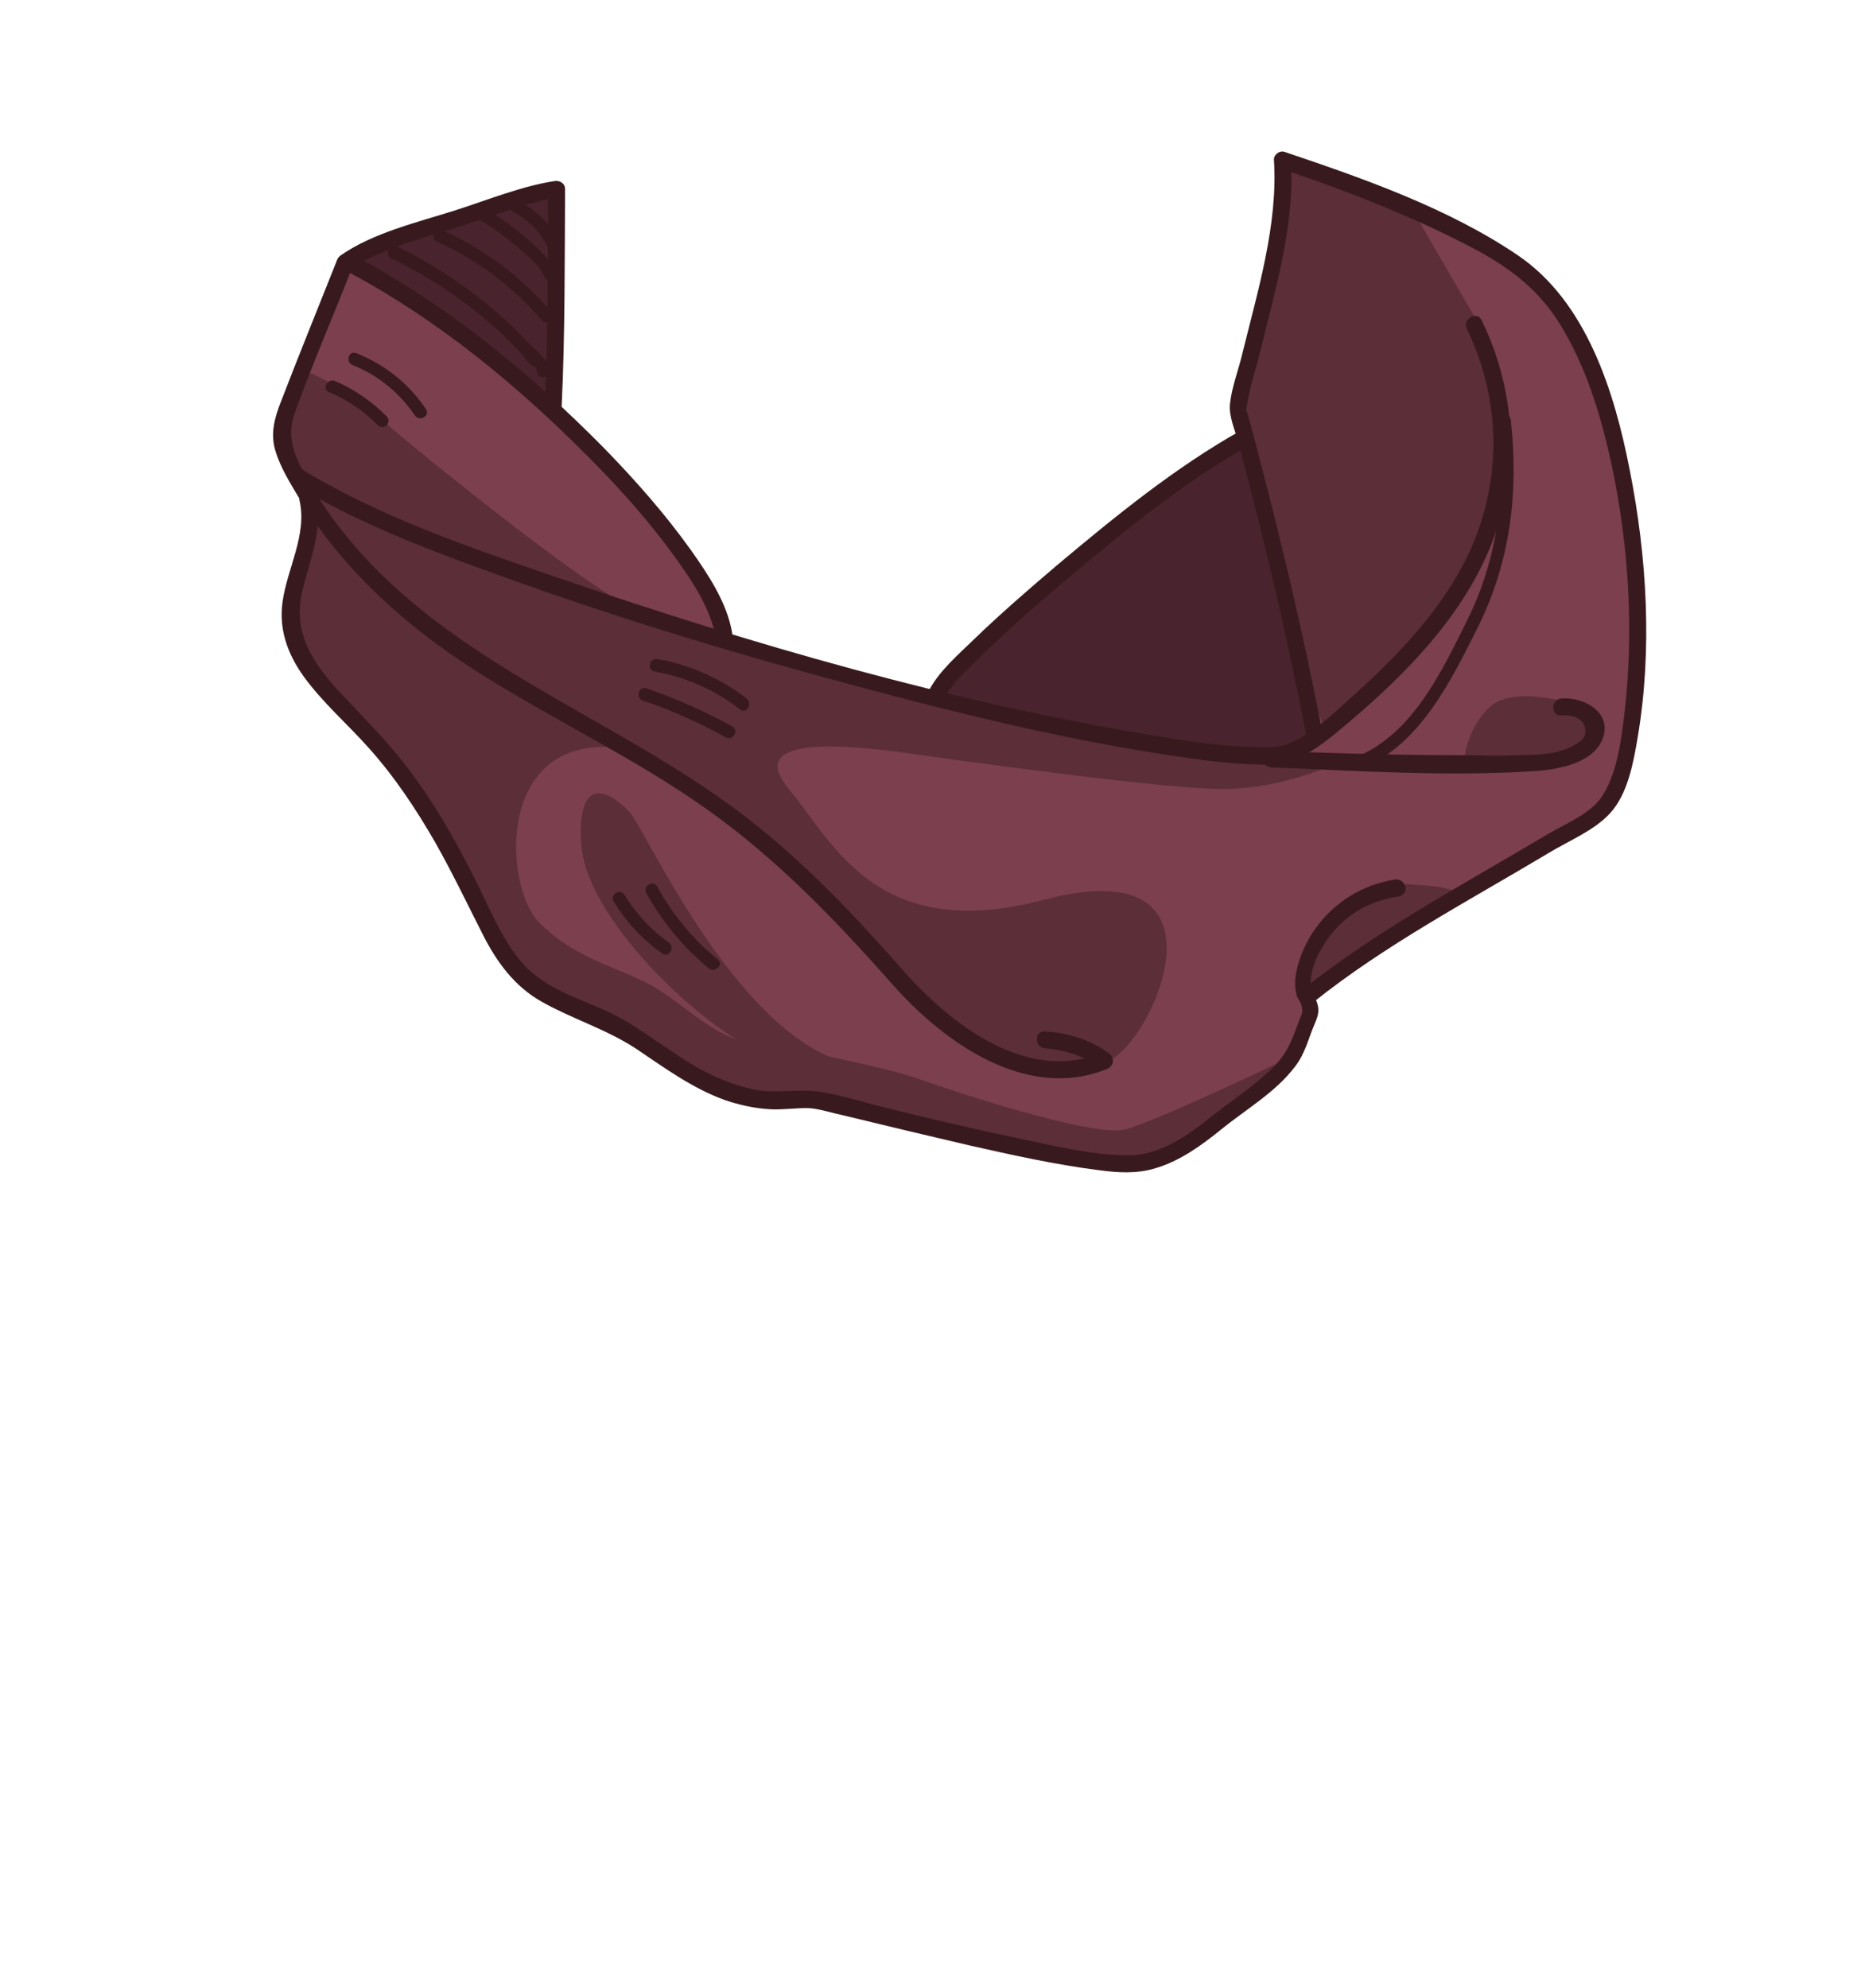 <?xml version="1.0" encoding="utf-8"?>
<!-- Generator: Adobe Illustrator 19.2.0, SVG Export Plug-In . SVG Version: 6.00 Build 0)  -->
<svg version="1.1" id="Layer_1" xmlns="http://www.w3.org/2000/svg" xmlns:xlink="http://www.w3.org/1999/xlink" x="0px" y="0px"
	 viewBox="0 0 440 470" style="enable-background:new 0 0 440 470;" xml:space="preserve">
<style type="text/css">
	.st0{fill:#7B3F4E;}
	.st1{fill:#49232D;}
	.st2{fill:#5B2E38;}
	.st3{fill:#381A1E;}
</style>
<g>
	<g>
		<path class="st0" d="M266.6,274c-7.7,0-15.4-1.7-22.9-3.3c-1.3-0.3-2.5-0.5-3.8-0.8c-11-2.3-22.1-4.9-31.6-7.2
			c-1.6-0.4-3.2-0.8-4.8-1.3c-3.7-1-7.5-2.1-11.3-2.4c-0.8-0.1-1.6-0.1-2.5-0.1c-1.1,0-2.2,0.1-3.3,0.1c-1.1,0.1-2.3,0.1-3.4,0.1
			c-1.7,0-3.1-0.1-4.5-0.4c-4.3-0.8-8.8-2.5-13.4-5.1c-3.2-1.8-6.3-3.9-9.2-5.9c-3.5-2.4-7.1-4.9-10.9-6.8c-2.1-1.1-4.4-2-6.5-2.9
			c-5.4-2.2-11-4.6-15.2-9.2c-4.1-4.5-6.7-10.2-9.3-15.7c-0.9-1.9-1.8-3.8-2.7-5.6c-3.4-6.7-8.2-15.4-14.1-23.6
			c-4.2-5.8-8.9-10.7-13.9-16c-1.1-1.1-2.1-2.2-3.2-3.3c-7.3-7.8-11.7-15.1-9.3-25.2c0.4-1.8,0.9-3.5,1.4-5.3c1-3.4,1.9-6.6,2.2-9.9
			l0.3-2.6l1.5,2.1c9.1,12.5,21.4,23.8,36.5,33.5c7.6,4.9,15.6,9.4,23.4,13.7c10.8,6.1,22,12.3,32.3,19.7
			c15.8,11.3,28.9,24.7,43.7,41.3c5.8,6.5,21.1,21.7,38.5,21.7c3.7,0,7.4-0.7,10.9-2.1c0.5-0.2,0.7-0.5,0.8-0.9c0-0.4-0.1-0.7-0.5-1
			c-3.9-2.9-8.7-4.6-14.6-5l-0.1,0c-0.6,0-0.7,0.5-0.7,0.8c0,0.4,0.2,1.1,1,1.2c3.6,0.3,6.7,1.1,9.6,2.5l2.6,1.2l-2.8,0.6
			c-2,0.5-4.1,0.7-6.2,0.7c-6.9,0-20.9-2.8-37.5-21.6c-12.7-14.4-23.9-26.1-37.1-36.2c-11.5-8.8-24.4-16.2-36.9-23.4
			c-20.9-11.9-42.5-24.3-58.1-43.8c-2-2.5-3.9-5.2-5.8-8l1.3-1.4c15.3,8.3,32.1,14.3,48.4,20l0.3,0.1c24,8.5,49.5,16.3,78,23.9
			c20.8,5.6,45.5,11.8,71,15.9c7.5,1.2,15.4,2.5,23.3,2.7c0.7,0,1.3,0.2,2,0.2h0.5l0.3,0.2c0.2,0.2,0.4,0.3,0.7,0.3
			c3.9,0.1,7.9,0.3,11.9,0.4c10.6,0.5,21.6,0.9,32.3,0.9c6.3,0,12-0.2,17.4-0.5c9.2-0.6,14.6-3.1,15.9-7.5c0.5-1.7,0.3-3.2-0.7-4.5
			c-1.4-1.9-4.5-3.3-7.5-3.3c-0.2,0-0.4,0-0.7,0c-0.8,0.1-1,0.8-1,1.2c0,0.3,0.1,0.8,0.7,0.8c0.4,0,0.6,0,0.9,0
			c3.2,0,5.4,1.5,5.9,3.9c0.6,3.1-2,4.4-3.8,5.3c-3.7,1.9-8.2,2-11.5,2.1c-2.1,0.1-4.4,0.1-7,0.1c-2.9,0-5.9,0-8.8-0.1
			c-1.5,0-3,0-4.4-0.1c-9.9-0.1-20.2-0.3-30.6-0.6l-3.4-0.1l2.9-1.8c3.3-2,6.4-4.6,9.4-7.1l0.2-0.2c16.5-14,26.8-26.7,32.3-39.8
			c7.3-17.2,6.7-36.3-1.7-53.6c-0.2-0.4-0.5-0.5-0.6-0.5c-0.4,0-0.8,0.2-1,0.6c-0.2,0.3-0.2,0.7,0,1c8.2,17,8.5,36.5,0.7,53.5
			c-6.6,14.5-18.8,26.5-28.8,35.3l-0.9,0.8c-1.9,1.7-3.8,3.4-5.9,5.1l-1.3,1l-0.3-1.6c-3.9-20.2-8.8-41.5-15.5-66.9l-0.4-1.4
			c-0.4-1.6-0.8-3.2-1.3-4.8c-0.1-0.3-0.2-0.6-0.2-0.6c-0.3-0.4-0.2-0.8-0.2-1c0-0.1,0.1-0.3,0.1-0.7c0.4-3,1.3-6,2.1-9
			c0.4-1.5,0.9-3.1,1.2-4.6c0.5-2,1-4,1.5-6c2.9-11.7,5.9-23.7,5.7-35.5l0-1.4l1.4,0.5c17.8,6.1,31.7,12,43.7,18.4
			c9.7,5.2,15.8,10.7,20.5,18.2c4.7,7.7,8.2,16.8,11.1,28.7c5.1,21,6.5,43,4.1,63.5l0,0.2c-0.8,6.5-1.7,14.7-5.7,20.4
			c-2.2,3.2-6.2,5.3-9.8,7.2c-1.1,0.6-2.2,1.2-3.2,1.8c-4.4,2.7-9,5.3-13.5,7.9c-14.2,8.2-28.9,16.8-41.9,26.8l-1.6,1.2l0-2
			c0-0.5,0-1.1,0.1-1.6c0.4-2.5,1.5-5.1,3.1-7.8c4-6.5,10.5-10.7,18.3-11.9c0.3,0,0.6-0.2,0.6-0.7c0-0.5-0.4-1.2-1.2-1.2
			c-0.1,0-0.1,0-0.2,0c-9.8,1.5-18.1,8.1-21.5,17.4c-1.4,3.6-1.7,6.5-1,8.7c0.1,0.2,0.2,0.4,0.3,0.6l0,0.1l0,0.1
			c0,0.1,0.1,0.2,0.2,0.3l0,0.1l0,0.1c0.2,0.4,0.4,0.7,0.5,1.2c0.5,1.7,0.2,2.5-0.3,3.7c-0.1,0.2-0.2,0.5-0.3,0.8l-0.1,0.4
			c-1.5,4.2-2.7,7.5-6.1,10.9c-3,2.9-6.4,5.5-9.7,7.9c-1.7,1.3-3.5,2.5-5.2,3.9c-5.9,4.8-12.5,9.1-20.1,9.1H266.6z"/>
		<path class="st0" d="M168.4,149.5c-11.9-3.7-24.2-7.7-36.7-12l-1.5-0.5c-20.2-6.9-41-14.1-59.3-25.2l-0.2-0.1l-0.1-0.2
			c-2.2-4.1-3.9-8.7-1.9-14.3c2.8-7.8,6-15.7,9.1-23.3c1.3-3.2,2.6-6.4,3.9-9.6l0.4-1l1,0.5c19,10.2,37.4,24.3,56.3,43.3
			c8.8,8.9,15.4,16.5,20.9,24.1c4,5.6,7.7,11.1,9.3,17.2l0.5,1.7L168.4,149.5z"/>
		<g>
			<path class="st0" d="M299.4,177.7c-0.8,0-1.6,0-2.3-0.1l-0.8,0c-8.2-0.3-16.4-1.5-23.4-2.7c-15.7-2.6-32.2-6-49.1-10.1l-1.4-0.3
				l0.8-1.2c2.1-3.2,5-5.9,7.7-8.5c0.6-0.5,1.2-1.1,1.7-1.6c5.5-5.3,11.7-10.8,19.4-17.3c13.2-11.1,26.2-21.7,40.7-30.2l1.1-0.7
				l0.3,1.3c6.6,25.1,11.7,47,15.5,67.2l0.1,0.7l-0.6,0.4c-1.5,1-3,1.7-4.4,2.3C302.9,177.6,300.9,177.7,299.4,177.7z"/>
			<path class="st0" d="M128.3,93.6c-14.1-12.7-28.5-23.1-42.8-30.9l-1.6-0.9l1.6-0.9c5.7-3.1,12.2-5.1,18.5-6.9
				c1.9-0.6,3.7-1.1,5.5-1.7c1.9-0.6,3.7-1.2,5.6-1.9c4.6-1.6,9.5-3.2,14.2-4.2l1.2-0.2l0,4.6c0,13.9-0.1,28.2-0.6,42.3l-0.1,2.1
				L128.3,93.6z"/>
		</g>
	</g>
	<g>
		<path class="st1" d="M299.4,177.7c-0.8,0-1.6,0-2.3-0.1l-0.8,0c-8.2-0.3-16.4-1.5-23.4-2.7c-15.7-2.6-32.2-6-49.1-10.1l-1.4-0.3
			l0.8-1.2c2.1-3.2,5-5.9,7.7-8.5c0.6-0.5,1.2-1.1,1.7-1.6c5.5-5.3,11.7-10.8,19.4-17.3c13.2-11.1,26.2-21.7,40.7-30.2l1.1-0.7
			l0.3,1.3c6.6,25.1,11.7,47,15.5,67.2l0.1,0.7l-0.6,0.4c-1.5,1-3,1.7-4.4,2.3C302.9,177.6,300.9,177.7,299.4,177.7z"/>
		<path class="st1" d="M128.3,93.6c-14.1-12.7-28.5-23.1-42.8-30.9l-1.6-0.9l1.6-0.9c5.7-3.1,12.2-5.1,18.5-6.9
			c1.9-0.6,3.7-1.1,5.5-1.7c1.9-0.6,3.7-1.2,5.6-1.9c4.6-1.6,9.5-3.2,14.2-4.2l1.2-0.2l0,4.6c0,13.9-0.1,28.2-0.6,42.3l-0.1,2.1
			L128.3,93.6z"/>
	</g>
	<g>
		<path class="st2" d="M312.9,171.9l15.8-13c0,0,15.5-18.4,16.1-19.3s7.2-15,7.2-15l3.3-12.6l-0.2-12.3l-3.8-13.5l-1.9-10
			l-15.3-26.3l-14.9-5.1l-14.9-5.4l-2.3,16l-5.2,24.1L292.5,99l7.5,22l6,31L312.9,171.9z"/>
		<path class="st2" d="M146.1,176.7c-29-2.9-27,32.7-18.7,41.3s19,10.7,26.7,15c7.7,4.3,15,12.7,24.3,13.7c9.3,1,32.4,6,38.7,8.3
			c6.3,2.3,41.3,14,48.9,12s38-16.6,38-16.6l-7.2,7l-15.3,12.7c0,0-5.8,4.6-7.7,3.9s-9.9,0.2-10.8,0s-17.2-1.8-17.2-1.8l-50.5-11.6
			l-6.4-0.6l-9.1-0.1l-9.7-2.7l-15.1-8.9l-8.8-5.6l-18.8-8.9l-5.6-5l-23.5-41.3c0,0-7.6-10.1-8.4-11S78,164,78,164l-6.9-9.5
			l-2.2-9.8l5.7-22.9C74.6,121.7,163.9,178.5,146.1,176.7z"/>
		<path class="st2" d="M74.9,118.6c-0.4,1.2,10.6,15.2,10.6,15.2l13.2,12.4l20.1,13.9l17.2,11.1l18.6,9.4l16.5,10l12.4,9.8l12.8,13
			l18.8,20.9l13,11.2l13.6,6.1l8.8,2.5c0,0,8-2.6,10.7-3.1c10.2-1.9,33.3-50.9-14.4-38.3c-39.6,10.5-49.9-13.7-60.3-26.2
			s12.3-10.7,28.6-8.4c9.2,1.3,61,8.6,74.6,8.4c13.7-0.2,25.3-5.7,25.3-5.7l-24.7-2.1l-16.7-2l-26.3-6l-32.3-7l-26.1-5.9l-29.3-9.7
			l-28.1-8l-23.8-10.5l-28-11.3l-7.4-4L74.9,118.6z"/>
		<path class="st2" d="M180.7,249.3c-15.2-6.6-42.3-32.3-43.3-50s8-11.3,11.7-7c3.7,4.3,24.8,51.5,50.6,58.8
			C212.1,254.6,185.1,251.2,180.7,249.3z"/>
		<path class="st2" d="M309,236v-8l6.2-9.8c0,0,6-9.7,15.1-9.3s15.1,1,14.3,3.4c-0.8,2.3-8.2,5.3-8.2,5.3l-13,6.4L309,236z"/>
		<path class="st2" d="M346.1,180.5c1,0,16.1,0.9,16.1,0.9s8.3-1.3,9-2.7c0.7-1.4,6.9-4.8,6.9-4.8l-3.9-6.9c0,0-15.8-5.4-21.8,0
			S346.1,180.5,346.1,180.5z"/>
		<path class="st2" d="M72.3,87.7c0,0,10.3,4.3,15.8,9.6s50.6,41.9,61.1,46.1s-10.2,4.2-10.2,4.2l-37.3-15.3l-28.3-16.5l-6.9-13
			l2.4-8.6L72.3,87.7z"/>
	</g>
	<g>
		<g>
			<path class="st3" d="M79.6,61.7C75.2,72.8,70.7,83.8,66.4,95c-1.5,3.8-2.5,7.5-1.3,11.5c1.2,4.1,3.7,8,5.9,11.7
				c10.2,16.5,24.8,29.7,41.1,40.1c18.2,11.7,38,20.8,55.6,33.4c16.6,11.9,30,26,43.5,41.2c12,13.5,31.5,27.5,50.5,19.8
				c1.7-0.7,1.9-2.6,0.5-3.7c-4.5-3.3-9.6-4.8-15.1-5.2c-2.6-0.2-2.6,3.8,0,4c4.8,0.4,9.2,1.8,13.1,4.7c0.2-1.2,0.3-2.4,0.5-3.7
				c-17.9,7.4-35.8-6.6-47.1-19.3c-11.6-13.2-23.3-25.6-37.3-36.4c-30.8-23.7-70.1-36-94.9-67c-3.2-3.9-6-8.1-8.5-12.5
				c-3-5.3-5.4-9.9-3.2-16c4.2-11.7,9.2-23.1,13.7-34.7C84.4,60.4,80.5,59.4,79.6,61.7L79.6,61.7z"/>
		</g>
		<g>
			<path class="st3" d="M82.7,64.5c20.8,11.1,39.5,26.5,56.1,43.2c7.5,7.5,14.6,15.4,20.8,24c4,5.6,8.4,12,9.6,19
				c0.4,2.5,4.3,1.5,3.9-1.1c-1.2-7.1-5.6-13.7-9.7-19.5c-6.2-8.7-13.3-16.7-20.7-24.3c-17.1-17.3-36.4-33.3-57.9-44.8
				C82.4,59.9,80.4,63.3,82.7,64.5L82.7,64.5z"/>
		</g>
		<g>
			<path class="st3" d="M69,114.2c17.1,10.5,36.7,17.4,55.5,24.1c25.7,9.1,51.8,16.9,78.1,23.9c23.4,6.3,47.1,12.1,71.1,15.9
				c7.7,1.2,15.6,2.4,23.4,2.6c3,0.1,5.9,0.1,8.7-1c5-2,9.5-5.9,13.6-9.4c13-11,25.9-24.3,32.6-40.2c7.5-17.7,6.7-37.2-1.7-54.4
				c-1.1-2.3-4.6-0.3-3.5,2c8.1,16.7,8.4,35.7,0.7,52.6c-6.3,13.7-17.4,25.1-28.5,35c-4.3,3.9-9.1,8.4-14.6,10.6
				c-2.5,1-5.5,0.8-8.2,0.7c-7.8-0.3-15.6-1.4-23.3-2.7c-47.8-7.9-95.2-21.6-140.9-37.3c-20.7-7.1-42.3-14.4-61-25.9
				C68.8,109.4,66.8,112.8,69,114.2L69,114.2z"/>
		</g>
		<g>
			<path class="st3" d="M329.9,207.9c-10.1,1.5-18.7,8.4-22.3,18c-1.1,2.9-1.9,6.4-1,9.4c0.2,0.8,0.9,1.5,1.1,2.3
				c0.5,1.7,0,2.2-0.6,3.8c-1.6,4.3-2.7,7.6-6.1,10.9c-4.4,4.4-9.9,7.9-14.8,11.8c-5.6,4.5-12.2,9.1-19.7,9
				c-8.9-0.1-17.9-2.4-26.5-4.2c-10.6-2.2-21.1-4.7-31.6-7.3c-5.3-1.3-10.8-3.2-16.2-3.7c-4.6-0.4-9,0.6-13.6-0.3
				c-4.6-0.9-9-2.7-13.1-4.9c-7-3.9-13.1-9.1-20.2-12.8c-7.3-3.7-15.7-5.6-21.5-11.9c-5.3-5.9-8.3-14-11.9-21
				c-4.2-8.2-8.7-16.3-14.2-23.7c-5.1-7.1-11.2-13.1-17.1-19.4c-6.6-7.1-11.5-14.2-9.1-24.3c1.8-7.5,5-14.6,3.2-22.5
				c-0.6-2.5-4.4-1.4-3.9,1.1c1.9,8.2-2.9,16.1-4,24.1c-0.9,6.5,1.2,12.3,5,17.6c4.5,6.2,10.3,11.2,15.3,16.8
				c6.2,6.9,11.3,14.6,15.9,22.6c4,7.1,7.5,14.4,11.2,21.7c3.3,6.5,7.5,12.2,13.9,15.8c7.3,4.1,15.3,6.5,22.3,11.1
				c6.7,4.5,13.2,9.3,20.9,12.1c3.5,1.2,7.1,2,10.8,2.2c3,0.2,7.7-0.5,9.9-0.2c2.4,0.3,4.8,1.1,7.2,1.6c9.9,2.4,19.9,4.8,29.8,7.1
				c10.2,2.3,20.5,4.6,30.8,5.9c4.4,0.6,8.8,0.9,13.2-0.4c5.9-1.7,11-5.4,15.7-9.2c5.9-4.8,12.9-8.8,17.5-14.9
				c2.4-3.1,3.1-6.5,4.6-10c0.9-2.1,1.3-3.4,0.4-5.6c-1-2.3-1.6-3.2-1.2-5.8c0.4-2.6,1.6-5.2,3-7.4c3.9-6.4,10.2-10.3,17.6-11.4
				C333.5,211.4,332.4,207.6,329.9,207.9L329.9,207.9z"/>
		</g>
		<g>
			<path class="st3" d="M312.6,172.9c-4.4-23-9.9-46-15.9-68.7c-0.6-2.1-1.1-4.2-1.7-6.3c-0.5-1.6-0.5-0.3-0.2-1.9
				c0.6-4.5,2.3-9.1,3.3-13.5c3.5-14.4,8.1-29.7,7.1-44.6c-0.8,0.6-1.7,1.3-2.5,1.9c15.7,5.3,31.5,11.4,46.2,19.2
				c8.4,4.5,15.1,9.7,20.1,17.9c5.3,8.7,8.6,18.5,11,28.4c4.9,20.4,6.5,42.3,4.1,63.1c-0.8,6.5-1.7,14.5-5.5,20.1
				c-2.7,3.9-8.6,6.3-12.7,8.7c-19.6,11.7-40.4,22.7-58.3,37c-2,1.6,0.8,4.4,2.8,2.8c17.1-13.7,37.1-24.2,55.8-35.4
				c4.6-2.8,10.8-5.3,14.5-9.4c4.2-4.6,5.5-12,6.5-17.9c3.5-20.7,2.2-42.7-1.9-63.3c-3.6-18.4-10.2-39.7-26.5-50.7
				c-16.4-11.1-36.4-18.1-55.1-24.4c-1.2-0.4-2.6,0.7-2.5,1.9c1,15.3-3.9,31.2-7.5,45.9c-0.9,3.8-2.5,7.9-2.9,11.8
				c-0.3,2.9,1.2,6.2,2,9.1c6,22.8,11.6,45.9,16,69.1C309.2,176.5,313.1,175.4,312.6,172.9L312.6,172.9z"/>
		</g>
		<g>
			<path class="st3" d="M223.2,165c2.4-4.2,6.6-7.7,10-11.1c6.2-6,12.7-11.7,19.4-17.3c13.5-11.3,27.5-22.8,42.9-31.4
				c2.2-1.3,0.2-4.7-2-3.5c-15.7,8.8-30,20.5-43.7,32c-6.7,5.7-13.4,11.5-19.7,17.6c-3.6,3.5-7.8,7.1-10.3,11.6
				C218.5,165.2,221.9,167.2,223.2,165L223.2,165z"/>
		</g>
		<g>
			<path class="st3" d="M132.8,96c0.8-17.1,0.7-34.2,0.8-51.3c0-1.4-1.3-2.1-2.5-1.9c-7.8,1.2-15.9,4.5-23.4,6.9
				c-8.8,2.8-19.5,5.3-27.2,10.7c-2.1,1.5-0.1,4.9,2,3.5c7.7-5.4,18.5-7.8,27.3-10.7c7.2-2.3,14.8-5.4,22.3-6.6
				c-0.8-0.6-1.7-1.3-2.5-1.9c-0.1,17.1,0,34.2-0.8,51.3C128.7,98.6,132.7,98.6,132.8,96L132.8,96z"/>
		</g>
		<g>
			<path class="st3" d="M300.6,181.4c20.4,0.8,41.3,2.2,61.7,0.9c5.6-0.3,14.8-1.7,16.8-8.2c1.8-6-4.9-9.4-9.9-9
				c-2.6,0.2-2.6,4.2,0,4c2.5-0.2,5.1,0.6,5.6,3.1c0.4,2.4-1.4,3.3-3.3,4.3c-3.3,1.7-7.4,1.9-11,2c-6.7,0.2-13.5,0-20.2,0
				c-13.2-0.1-26.4-0.5-39.6-1C298,177.3,298,181.3,300.6,181.4L300.6,181.4z"/>
		</g>
		<g>
			<path class="st3" d="M77.8,92.7c4.3,1.8,8.2,4.4,11.5,7.8c1.4,1.4,3.5-0.7,2.1-2.1c-3.5-3.5-7.5-6.3-12.1-8.3
				C77.5,89.3,76,91.9,77.8,92.7L77.8,92.7z"/>
		</g>
		<g>
			<path class="st3" d="M83.4,86.3c6,2.4,11,6.5,14.7,11.9c1.1,1.6,3.7,0.1,2.6-1.5c-4.1-6.1-9.7-10.5-16.4-13.2
				C82.4,82.7,81.6,85.6,83.4,86.3L83.4,86.3z"/>
		</g>
		<g>
			<path class="st3" d="M152,165.6c6.8,2.3,13.3,5.2,19.6,8.7c1.7,0.9,3.2-1.7,1.5-2.6c-6.5-3.6-13.3-6.6-20.3-9
				C151,162.1,150.2,165,152,165.6L152,165.6z"/>
		</g>
		<g>
			<path class="st3" d="M154.7,158.7c7.5,1.4,14.2,4.3,20.3,9c1.5,1.2,3-1.4,1.5-2.6c-6.2-4.8-13.3-7.9-21-9.3
				C153.6,155.4,152.8,158.3,154.7,158.7L154.7,158.7z"/>
		</g>
		<g>
			<path class="st3" d="M145.1,213.1c3,4.9,6.8,9,11.5,12.3c1.6,1.1,3.1-1.5,1.5-2.6c-4.2-3-7.7-6.8-10.4-11.2
				C146.7,209.9,144.1,211.4,145.1,213.1L145.1,213.1z"/>
		</g>
		<g>
			<path class="st3" d="M152.8,211.1c3.8,6.8,8.7,12.8,14.8,17.8c1.5,1.2,3.6-0.9,2.1-2.1c-5.9-4.8-10.6-10.5-14.3-17.2
				C154.5,207.9,151.9,209.4,152.8,211.1L152.8,211.1z"/>
		</g>
		<g>
			<path class="st3" d="M354.2,99.3c1.9,16.6,0.1,32.6-7.5,47.7c-5.9,11.9-12.7,26.2-25.5,31.7c-1.8,0.8-0.2,3.4,1.5,2.6
				c13.3-5.8,20.4-20.5,26.6-32.8c7.8-15.6,9.8-32,7.9-49.2C357,97.4,354,97.4,354.2,99.3L354.2,99.3z"/>
		</g>
		<g>
			<path class="st3" d="M92.4,61c6.9,3.4,13.5,7.4,19.6,12.2c2.6,2.1,5.2,4.3,7.6,6.6c1.2,1.2,2.4,2.4,3.5,3.6
				c1.4,1.4,2.6,4.4,4.6,3c0.6,0.1,1.2,0.2,1.8,0.2c0-0.1-0.1-0.1-0.1-0.2c0.1,0.6,0.2,1.2,0.2,1.8c0-0.1,0.1-0.1,0.1-0.2
				c1.1-1.6-1.5-3.1-2.6-1.5c0,0.1-0.1,0.1-0.1,0.2c-0.4,0.6-0.2,1.3,0.2,1.8c0,0.1,0.1,0.1,0.1,0.2c0.4,0.5,1.3,0.6,1.8,0.2
				c0.1,0,0.1-0.1,0.2-0.1c0.4-0.3,0.8-0.8,0.7-1.3c-0.2-2.4-3.4-4.7-4.9-6.3c-3.1-3.3-6.3-6.3-9.8-9.2c-6.6-5.4-13.8-10-21.5-13.8
				C92.2,57.6,90.7,60.2,92.4,61L92.4,61z"/>
		</g>
		<g>
			<path class="st3" d="M103.3,57.1c9.6,4.4,17.9,10.6,24.8,18.6c1.3,1.5,3.4-0.7,2.1-2.1c-7-8.2-15.5-14.6-25.4-19.1
				C103,53.7,101.5,56.3,103.3,57.1L103.3,57.1z"/>
		</g>
		<g>
			<path class="st3" d="M113.2,51.8c3.1,1.9,6.1,4,8.9,6.4c2.2,1.9,5.5,4.4,6.6,7.2c0.7,1.8,3.6,1,2.9-0.8c-1.2-3.1-4.1-5.6-6.5-7.7
				c-3.2-2.9-6.7-5.4-10.3-7.6C113.1,48.2,111.6,50.8,113.2,51.8L113.2,51.8z"/>
		</g>
		<g>
			<path class="st3" d="M120.6,49.6c3.7,2.1,7,4.7,8.8,8.7c0.8,1.8,3.4,0.2,2.6-1.5c-2-4.4-5.8-7.4-9.9-9.7
				C120.4,46,118.9,48.6,120.6,49.6L120.6,49.6z"/>
		</g>
	</g>
</g>
</svg>
